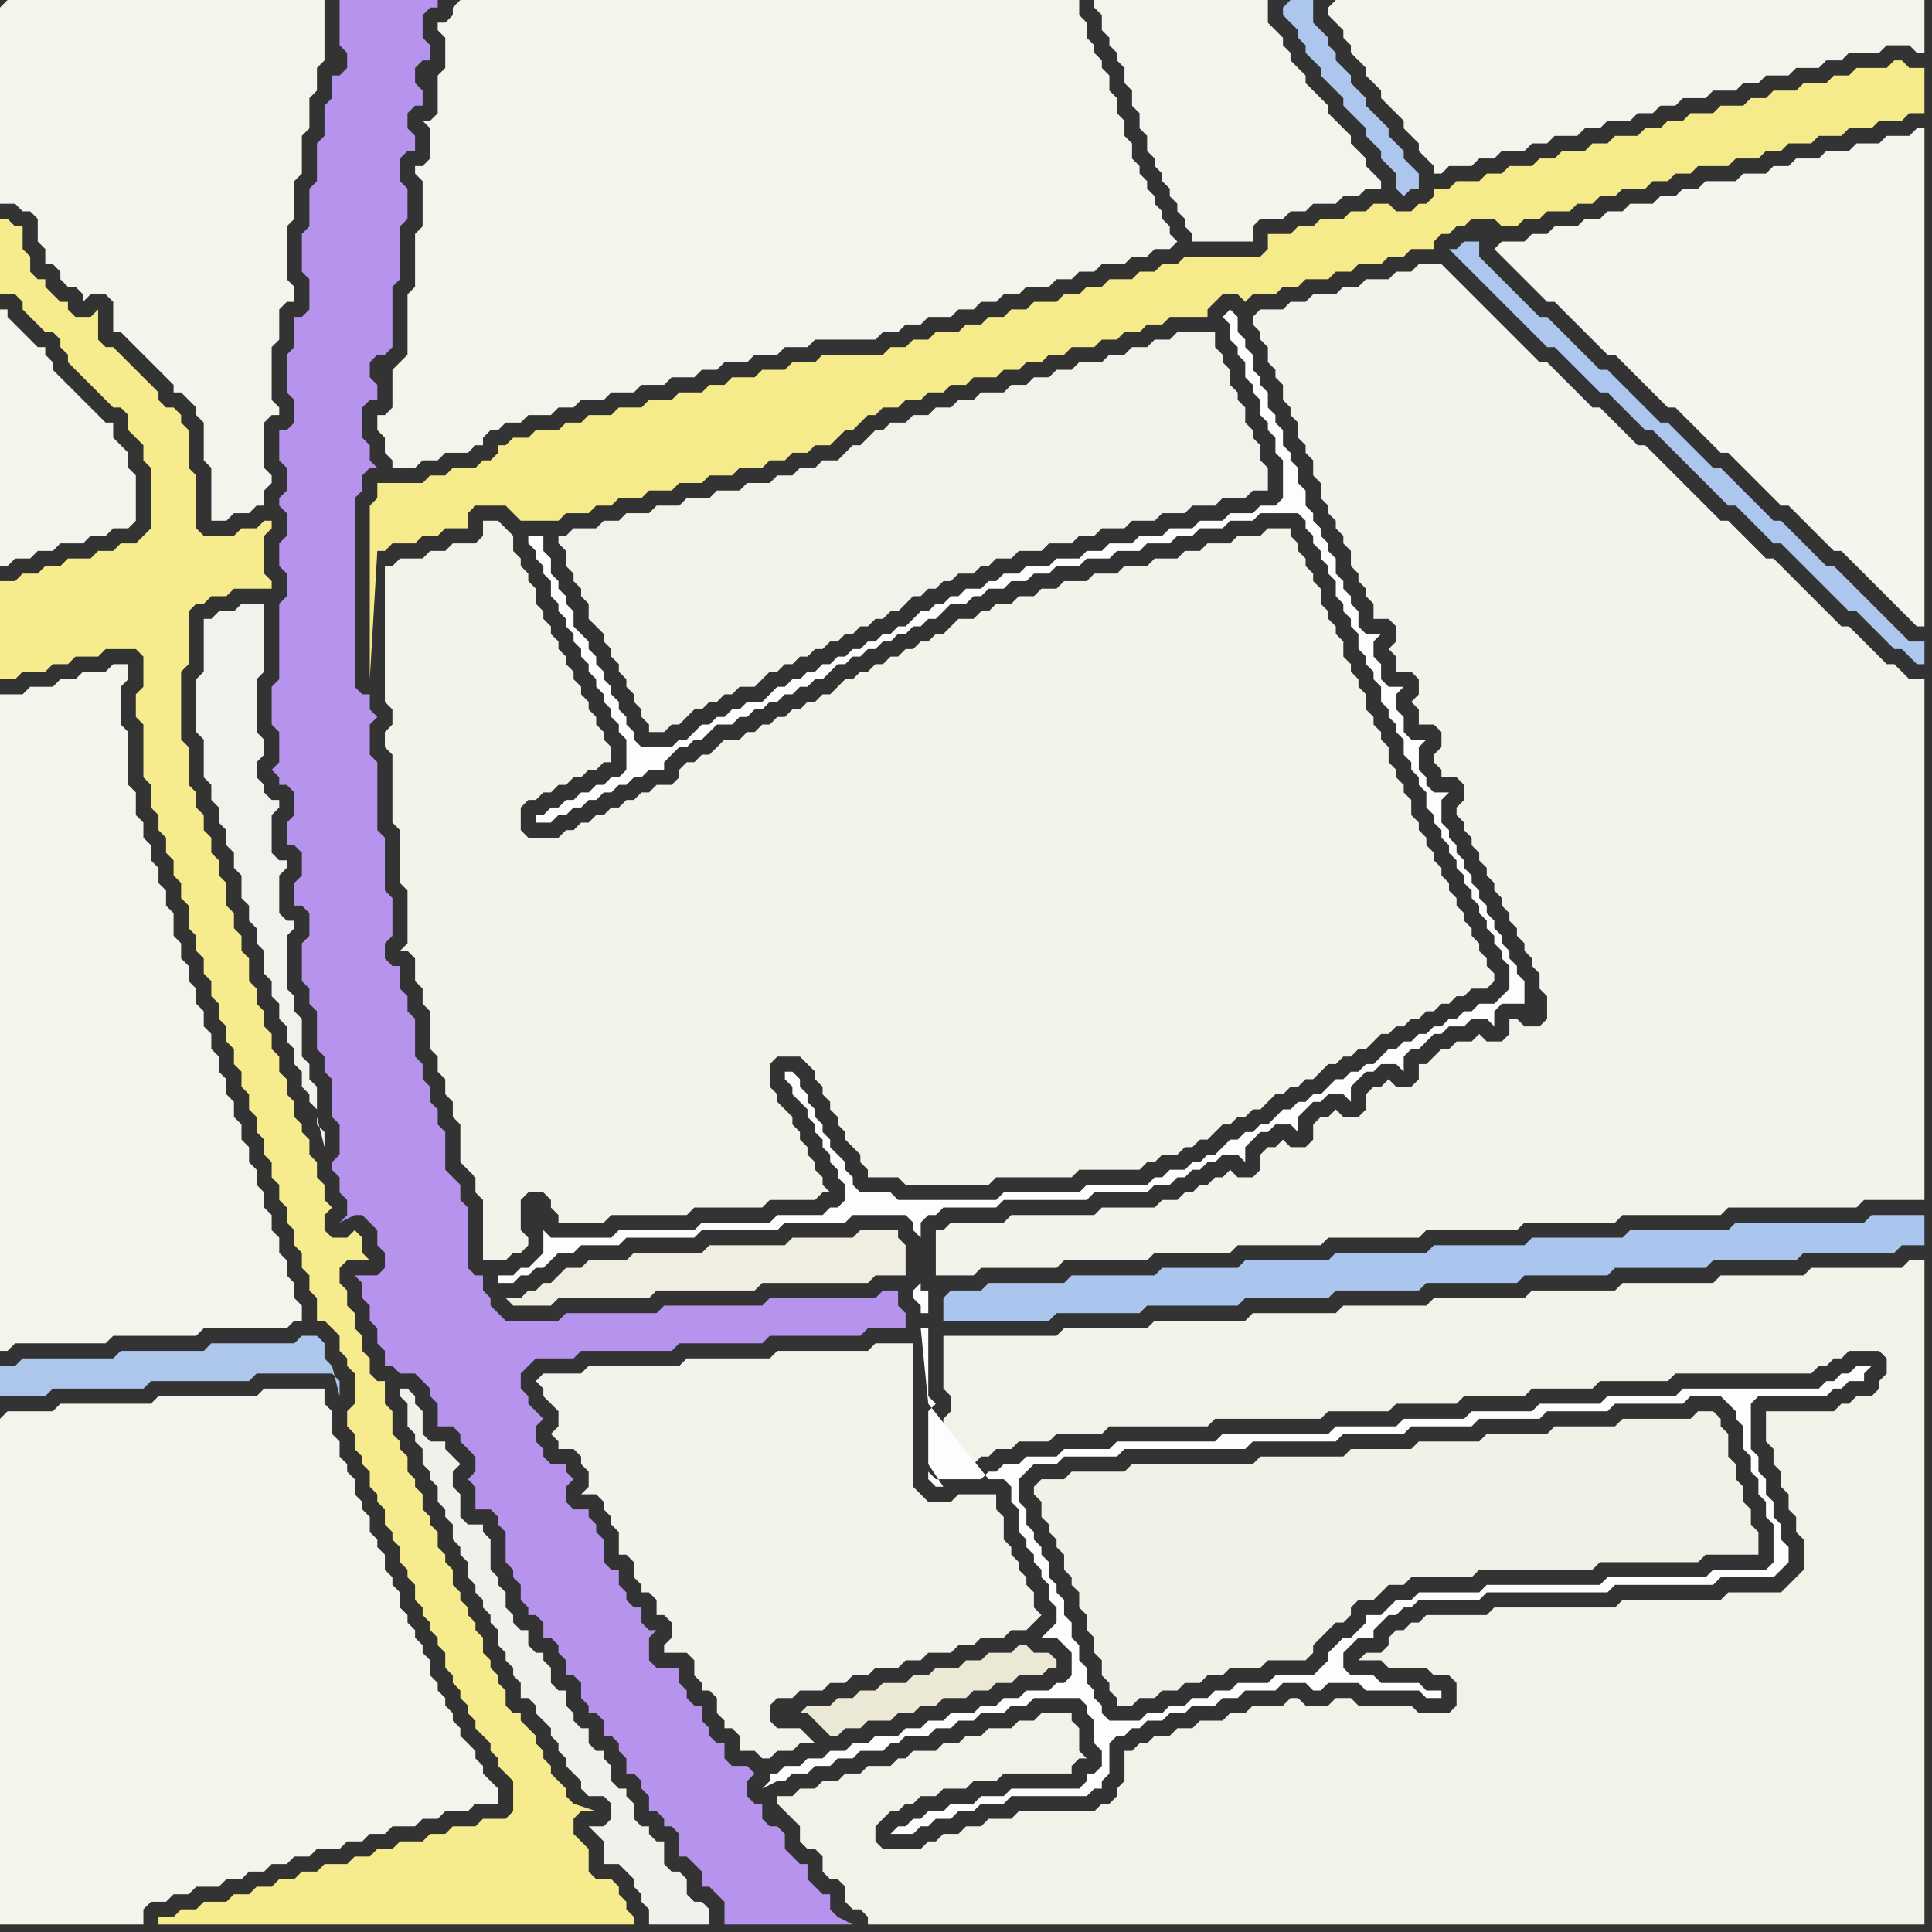 <svg width="256" height="256" xmlns="http://www.w3.org/2000/svg"><rect width="100%" height="100%" fill="#333333" stroke="none"/><script> 
var tempColor;
function hoverPath(evt){
obj = evt.target;
tempColor = obj.getAttribute("fill");
obj.setAttribute("fill","red");
//alert(tempColor);
//obj.setAttribute("stroke","red");}
function recoverPath(evt){
obj = evt.target;
obj.setAttribute("fill", tempColor);
//obj.setAttribute("stroke", tempColor);
}</script><path onmouseover="hoverPath(evt)" onmouseout="recoverPath(evt)" fill="rgb(244,243,236)" d="M  0,188l 0,67 19,0 0,-2 1,-1 2,0 1,-1 2,0 1,-1 3,0 1,-1 2,0 1,-1 2,0 1,-1 2,0 1,-1 2,0 1,-1 3,0 1,-1 2,0 1,-1 2,0 1,-1 3,0 1,-1 2,0 1,-1 3,0 1,-1 3,0 0,-2 -1,-1 0,0 -1,-1 0,-1 -1,-1 0,-1 -1,-1 -1,-1 0,-1 -1,-1 0,-1 -1,-1 0,-1 -1,-1 0,-1 -1,-1 0,-2 -1,-1 0,-1 -1,-1 0,-1 -1,-1 0,-1 -1,-1 0,-2 -1,-1 0,-1 -1,-1 0,-2 -1,-1 0,-1 -1,-1 0,-2 -1,-1 0,-1 -1,-1 0,-2 -1,-1 0,-1 -1,-1 0,-2 -1,-1 0,-3 -1,-1 0,-2 -8,0 -1,1 -13,0 -1,1 -12,0 -1,1 -6,0 -1,1Z"/>
<path onmouseover="hoverPath(evt)" onmouseout="recoverPath(evt)" fill="rgb(244,243,236)" d="M  2,92l -2,0 0,87 1,0 1,-1 12,0 1,-1 11,0 1,-1 11,0 1,-1 1,0 0,-2 -1,-1 0,-2 -1,-1 0,-2 -1,-1 0,-2 -1,-1 0,-2 -1,-1 0,-2 -1,-1 0,-2 -1,-1 0,-2 -1,-1 0,-2 -1,-1 0,-2 -1,-1 0,-2 -1,-1 0,-2 -1,-1 0,-2 -1,-1 0,-2 -1,-1 0,-2 -1,-1 0,-2 -1,-1 0,-2 -1,-1 0,-3 -1,-1 0,-2 -1,-1 0,-2 -1,-1 0,-2 -1,-1 0,-2 -1,-1 0,-3 -1,-1 0,-7 -1,-1 0,-5 1,-1 0,-2 -2,0 -1,1 -3,0 -1,1 -2,0 -1,1 -3,0 -1,1Z"/>
<path onmouseover="hoverPath(evt)" onmouseout="recoverPath(evt)" fill="rgb(243,242,233)" d="M  104,240l 0,0 1,1 1,1 0,2 1,1 1,0 1,1 0,2 1,1 1,0 1,1 0,2 1,1 1,0 1,1 0,1 140,0 0,-88 -2,0 -1,1 -12,0 -1,1 -11,0 -1,1 -12,0 -1,1 -11,0 -1,1 -12,0 -1,1 -11,0 -1,1 -11,0 -1,1 -12,0 -1,1 -11,0 -1,1 -15,0 0,7 1,1 0,2 -1,1 0,6 4,0 1,-1 1,0 1,-1 2,0 1,-1 4,0 1,-1 6,0 1,-1 13,0 1,-1 14,0 1,-1 8,0 1,-1 8,0 1,-1 8,0 1,-1 8,0 1,-1 9,0 1,-1 18,0 1,-1 1,0 1,-1 1,0 1,-1 4,0 1,1 0,2 -1,1 0,1 -1,1 -2,0 -1,1 -1,0 -1,1 -9,0 0,4 1,1 0,2 1,1 0,2 1,1 0,2 1,1 0,2 1,1 0,4 -1,1 -1,1 -1,1 -7,0 -1,1 -13,0 -1,1 -16,0 -1,1 -8,0 -1,1 -1,0 -1,1 -1,0 -1,1 0,1 -1,1 -2,0 -1,1 3,0 1,1 5,0 1,1 2,0 1,1 0,3 -1,1 -4,0 -1,-1 -7,0 -1,-1 -2,0 -1,1 -3,0 -1,-1 -1,0 -1,1 -4,0 -1,1 -2,0 -1,1 -3,0 -1,1 -2,0 -1,1 -2,0 -1,1 -1,0 -1,1 -1,0 0,4 -1,1 0,1 -1,1 -1,0 -1,1 -10,0 -1,1 -3,0 -1,1 -2,0 -1,1 -2,0 -1,1 -1,0 -1,1 -5,0 -1,-1 0,-2 1,-1 1,-1 1,0 1,-1 1,0 1,-1 2,0 1,-1 3,0 1,-1 3,0 1,-1 9,0 0,-1 1,-1 1,0 -1,-1 0,-3 -1,-1 0,-1 -4,0 -1,1 -2,0 -1,1 -3,0 -1,1 -2,0 -1,1 -2,0 -1,1 -3,0 -1,1 -1,0 -1,1 -3,0 -1,1 -2,0 -1,1 -2,0 -1,1 -2,0 -1,1 -2,0 0,1 1,1Z"/>
<path onmouseover="hoverPath(evt)" onmouseout="recoverPath(evt)" fill="rgb(244,243,235)" d="M  125,163l -1,0 0,6 5,0 1,-1 10,0 1,-1 11,0 1,-1 10,0 1,-1 11,0 1,-1 12,0 1,-1 12,0 1,-1 12,0 1,-1 13,0 1,-1 17,0 1,-1 8,0 0,-69 -2,0 -1,-1 -1,-1 -1,0 -1,-1 -1,-1 -1,-1 -1,-1 -1,-1 -1,0 -1,-1 -1,-1 -1,-1 -1,-1 -1,-1 -1,-1 -3,-3 -1,0 -1,-1 -1,-1 -1,-1 -1,-1 -1,-1 -1,0 -1,-1 -1,-1 -1,-1 -1,-1 -1,-1 -1,-1 -1,-1 -1,-1 -1,-1 -1,-1 -1,0 -1,-1 -1,-1 -1,-1 -1,-1 -1,-1 -1,0 -1,-1 -1,-1 -1,-1 -1,-1 -1,-1 -1,-1 -1,0 -1,-1 -1,-1 -1,-1 -1,-1 -1,-1 -1,-1 -1,-1 -1,-1 -1,-1 -1,-1 -1,-1 -1,-1 -1,-1 -3,0 -1,1 -2,0 -1,1 -3,0 -1,1 -2,0 -1,1 -3,0 -1,1 -2,0 -1,1 -3,0 -1,1 0,1 1,1 0,1 1,1 0,2 1,1 0,1 1,1 0,2 1,1 0,1 1,1 0,2 1,1 0,1 1,1 0,2 1,1 0,2 1,1 0,1 1,1 0,1 1,1 0,1 1,1 0,2 1,1 0,1 1,1 0,1 1,1 0,2 2,0 1,1 0,2 -1,1 1,1 0,2 2,0 1,1 0,2 -1,1 1,1 0,2 2,0 1,1 0,2 -1,1 0,1 1,1 0,1 2,0 1,1 0,2 -1,1 0,1 1,1 0,1 1,1 0,1 1,1 0,1 1,1 0,1 1,1 0,1 1,1 0,1 1,1 0,1 1,1 0,1 1,1 0,1 1,1 0,1 1,1 0,2 1,1 0,3 -1,1 -2,0 -1,-1 -1,0 0,2 -1,1 -2,0 -1,-1 -1,1 -2,0 -1,1 -1,0 -1,1 -1,1 -1,0 0,2 -1,1 -2,0 -1,-1 -1,1 -1,0 -1,1 0,2 -1,1 -2,0 -1,-1 -1,1 -1,0 -1,1 0,2 -1,1 -2,0 -1,-1 -1,1 -1,0 -1,1 0,2 -1,1 -2,0 -1,-1 -1,1 -1,0 -1,1 -1,0 -1,1 -1,0 -1,1 -2,0 -1,1 -7,0 -1,1 -11,0 -1,1 -7,0 -1,1Z"/>
<path onmouseover="hoverPath(evt)" onmouseout="recoverPath(evt)" fill="rgb(171,198,238)" d="M  125,172l 0,3 14,0 1,-1 11,0 1,-1 12,0 1,-1 11,0 1,-1 11,0 1,-1 12,0 1,-1 11,0 1,-1 12,0 1,-1 11,0 1,-1 12,0 1,-1 3,0 0,-4 -7,0 -1,1 -17,0 -1,1 -13,0 -1,1 -12,0 -1,1 -12,0 -1,1 -12,0 -1,1 -11,0 -1,1 -10,0 -1,1 -11,0 -1,1 -10,0 -1,1 -4,0 -1,1Z"/>
<path onmouseover="hoverPath(evt)" onmouseout="recoverPath(evt)" fill="rgb(245,244,237)" d="M  201,32l -2,0 -1,1 1,1 0,0 1,1 1,1 1,1 1,1 1,1 1,1 1,0 1,1 1,1 1,1 1,1 1,1 1,1 1,1 1,0 1,1 2,2 1,1 1,1 1,1 1,1 1,0 1,1 1,1 1,1 1,1 2,2 1,0 1,1 1,1 1,1 1,1 1,1 1,1 1,1 1,0 1,1 1,1 1,1 1,1 1,1 1,1 1,0 1,1 1,1 1,1 1,1 1,1 1,1 1,1 1,1 1,1 1,1 1,0 0,-66 -1,0 -1,1 -3,0 -1,1 -3,0 -1,1 -3,0 -1,1 -3,0 -1,1 -2,0 -1,1 -3,0 -1,1 -4,0 -1,1 -2,0 -1,1 -2,0 -1,1 -3,0 -1,1 -2,0 -1,1 -2,0 -1,1 -3,0 -1,1 -2,0 -1,1Z"/>
<path onmouseover="hoverPath(evt)" onmouseout="recoverPath(evt)" fill="rgb(244,243,236)" d="M  0,1l 0,26 2,0 1,1 1,0 1,1 0,3 1,1 0,2 1,0 1,1 0,1 1,1 1,0 1,1 0,1 1,-1 2,0 1,1 0,4 1,0 1,1 1,1 1,1 1,1 1,1 1,1 1,1 0,1 1,0 1,1 1,1 0,1 1,1 0,5 1,1 0,7 2,0 1,-1 2,0 1,-1 1,0 0,-2 1,-1 0,-1 -1,-1 0,-6 1,-1 1,0 0,-1 -1,-1 0,-7 1,-1 0,-4 1,-1 1,0 0,-2 -1,-1 0,-7 1,-1 0,-5 1,-1 0,-5 1,-1 0,-4 1,-1 0,-3 1,-1 0,-8 -42,0 -1,1Z"/>
<path onmouseover="hoverPath(evt)" onmouseout="recoverPath(evt)" fill="rgb(172,198,236)" d="M  2,181l -2,0 0,4 6,0 1,-1 12,0 1,-1 13,0 1,-1 10,0 1,1 0,2 -1,-4 -1,-1 0,-2 -1,-1 -2,0 -1,1 -11,0 -1,1 -11,0 -1,1 -12,0 -1,1Z"/>
<path onmouseover="hoverPath(evt)" onmouseout="recoverPath(evt)" fill="rgb(182,148,237)" d="M  47,0l -2,0 0,6 1,1 0,2 -1,1 -1,0 0,3 -1,1 0,4 -1,1 0,5 -1,1 0,5 -1,1 0,5 1,1 0,4 -1,1 -1,0 0,4 -1,1 0,5 1,1 0,3 -1,1 -1,0 0,4 1,1 0,3 -1,1 0,1 1,1 0,3 -1,1 0,3 1,1 0,3 -1,1 0,10 -1,1 0,5 1,1 0,4 -1,1 1,1 0,1 1,0 1,1 0,3 -1,1 0,3 1,0 1,1 0,3 -1,1 0,3 1,0 1,1 0,3 -1,1 0,5 1,1 0,2 1,1 0,5 1,1 0,2 1,1 0,5 1,1 0,4 -1,1 0,1 1,1 0,2 1,1 0,2 -1,1 2,-1 1,0 1,1 1,1 0,2 1,1 0,2 -1,1 -3,0 1,1 0,2 1,1 0,2 1,1 0,2 1,1 0,2 1,0 1,1 2,0 1,1 1,1 0,1 1,1 0,3 2,0 1,1 0,1 1,1 1,1 0,2 -1,1 1,1 0,3 2,0 1,1 0,1 1,1 0,4 1,1 0,1 1,1 0,2 1,1 0,1 1,0 1,1 0,2 1,0 1,1 0,1 1,1 0,2 1,0 1,1 0,2 1,1 0,1 1,0 1,1 0,2 1,0 1,1 0,1 1,1 0,2 1,0 1,1 0,1 1,1 0,2 1,0 1,1 0,1 1,0 1,1 0,3 1,0 1,1 1,1 0,2 1,0 1,1 1,1 0,3 17,0 -2,-1 0,0 -1,-1 0,-2 -1,0 -1,-1 -1,-1 0,-2 -1,0 -1,-1 -1,-1 0,-2 -1,-1 -1,0 -1,-1 0,-2 -1,0 -1,-1 0,-2 1,-1 -1,-1 -2,0 -1,-1 0,-2 -1,0 -1,-1 0,-1 -1,-1 0,-2 -1,0 -1,-1 0,-1 -1,-1 0,-2 -3,0 -1,-1 0,-3 1,-1 -1,0 -1,-1 0,-2 -1,0 -1,-1 0,-1 -1,-1 0,-2 -1,0 -1,-1 0,-3 -1,-1 0,-1 -1,-1 0,-1 -2,0 -1,-1 0,-2 1,-1 -1,-1 0,-1 -2,0 -1,-1 0,-1 -1,-1 0,-2 1,-1 -1,-1 0,0 -1,-1 0,-1 -1,-1 0,-2 1,-1 1,-1 5,0 1,-1 12,0 1,-1 11,0 1,-1 12,0 1,-1 5,0 0,-2 -1,-1 0,-2 -2,0 -1,1 -14,0 -1,1 -13,0 -1,1 -12,0 -1,1 -7,0 -2,-2 0,-1 -1,-1 0,-2 -1,0 -1,-1 0,-8 -1,-1 0,-2 -1,-1 -1,-1 0,-5 -1,-1 0,-2 -1,-1 0,-2 -1,-1 0,-2 -1,-1 0,-5 -1,-1 0,-2 -1,-1 0,-3 -1,0 -1,-1 0,-2 1,-1 0,-5 -1,-1 0,-7 -1,-1 0,-9 -1,-1 0,-4 1,-1 -1,-1 0,-2 -1,0 -1,-1 0,-25 1,-1 0,-2 1,-1 1,0 -1,-1 0,-2 -1,-1 0,-4 1,-1 1,0 0,-2 -1,-1 0,-2 1,-1 1,0 1,-1 0,-8 1,-1 0,-7 1,-1 0,-4 -1,-1 0,-3 1,-1 1,0 0,-2 -1,-1 0,-2 1,-1 1,0 0,-2 -1,-1 0,-2 1,-1 1,0 0,-2 -1,-1 0,-3 1,-1 1,0 0,-1Z"/>
<path onmouseover="hoverPath(evt)" onmouseout="recoverPath(evt)" fill="rgb(244,243,236)" d="M  60,1l 0,1 -1,1 -1,0 0,1 1,1 0,4 -1,1 0,5 -1,1 -1,0 1,1 0,4 -1,1 -1,0 0,1 1,1 0,6 -1,1 0,7 -1,1 0,8 -1,1 -1,1 0,5 -1,1 -1,0 0,2 1,1 0,2 1,1 0,1 3,0 1,-1 2,0 1,-1 3,0 1,-1 1,0 0,-1 1,-1 1,0 1,-1 2,0 1,-1 3,0 1,-1 2,0 1,-1 3,0 1,-1 3,0 1,-1 3,0 1,-1 3,0 1,-1 2,0 1,-1 3,0 1,-1 3,0 1,-1 3,0 1,-1 8,0 1,-1 2,0 1,-1 2,0 1,-1 3,0 1,-1 2,0 1,-1 2,0 1,-1 2,0 1,-1 3,0 1,-1 2,0 1,-1 2,0 1,-1 3,0 1,-1 2,0 1,-1 2,0 1,-1 -1,-1 0,-1 -1,-1 0,-1 -1,-1 0,-1 -1,-1 0,-1 -1,-1 0,-1 -1,-1 0,-2 -1,-1 0,-2 -1,-1 0,-2 -1,-1 0,-2 -1,-1 0,-1 -1,-1 0,-1 -1,-1 0,-2 -1,-1 0,-2 -82,0 -1,1Z"/>
<path onmouseover="hoverPath(evt)" onmouseout="recoverPath(evt)" fill="rgb(253,253,252)" d="M  68,169l -2,0 0,1 2,0 1,-1 1,0 1,-1 1,0 1,-1 1,-1 2,0 1,-1 5,0 1,-1 9,0 1,-1 10,0 1,-1 8,0 1,-1 7,0 1,1 0,1 1,1 0,6 -1,1 0,1 1,1 0,1 1,0 0,-3 -1,0 0,-9 1,-1 1,0 1,-1 7,0 1,-1 11,0 1,-1 7,0 1,-1 2,0 1,-1 1,0 1,-1 1,0 1,-1 1,0 1,-1 2,0 1,1 0,-2 1,-1 1,-1 1,0 1,-1 2,0 1,1 0,-2 1,-1 1,-1 1,0 1,-1 2,0 1,1 0,-2 1,-1 1,-1 1,0 1,-1 2,0 1,1 0,-2 1,-1 1,0 1,-1 1,-1 1,0 1,-1 2,0 1,-1 2,0 1,1 0,-2 1,-1 3,0 0,-3 -1,-1 0,-1 -1,-1 0,-1 -1,-1 0,-1 -1,-1 0,-1 -1,-1 0,-1 -1,-1 0,-1 -1,-1 0,-1 -1,-1 0,-1 -1,-1 0,-1 -1,-1 0,-1 -1,-1 0,-3 1,-1 -2,0 -1,-1 0,-1 -1,-1 0,-3 1,-1 -2,0 -1,-1 0,-2 -1,-1 0,-2 1,-1 -2,0 -1,-1 0,-2 -1,-1 0,-2 1,-1 -2,0 -1,-1 0,-2 -1,-1 0,-1 -1,-1 0,-1 -1,-1 0,-2 -1,-1 0,-1 -1,-1 0,-1 -1,-1 0,-1 -1,-1 0,-2 -1,-1 0,-2 -1,-1 0,-1 -1,-1 0,-2 -1,-1 0,-1 -1,-1 0,-2 -1,-1 0,-1 -1,-1 0,-2 -1,-1 0,-1 -1,-1 0,-2 -1,-1 -1,1 0,0 1,1 0,2 1,1 0,1 1,1 0,2 1,1 0,1 1,1 0,2 1,1 0,1 1,1 0,2 1,1 0,5 -1,1 -2,0 -1,1 -3,0 -1,1 -3,0 -1,1 -3,0 -1,1 -3,0 -1,1 -3,0 -1,1 -2,0 -1,1 -3,0 -1,1 -3,0 -1,1 -2,0 -1,1 -1,0 -1,1 -2,0 -1,1 -1,0 -1,1 -1,0 -1,1 -1,0 -1,1 -1,1 -1,0 -1,1 -1,0 -1,1 -1,0 -1,1 -1,0 -1,1 -1,0 -1,1 -1,0 -1,1 -1,0 -1,1 -1,0 -1,1 -1,0 -1,1 -1,1 -2,0 -1,1 -1,0 -1,1 -1,0 -1,1 -1,0 -1,1 -1,1 -1,0 -1,1 -4,0 -1,-1 0,-1 -1,-1 0,-1 -1,-1 0,-1 -1,-1 0,-1 -1,-1 0,-1 -1,-1 0,-1 -1,-1 0,-1 -1,-1 -1,-1 0,-2 -1,-1 0,-1 -1,-1 0,-1 -1,-1 0,-2 -1,-1 0,-2 -2,0 0,1 1,1 0,1 1,1 0,1 1,1 0,2 1,1 0,1 1,1 0,1 1,1 0,1 1,1 0,1 1,1 0,1 1,1 0,1 1,1 0,1 1,1 0,1 1,1 0,1 1,1 0,4 -1,1 -1,0 -1,1 -1,0 -1,1 -1,0 -1,1 -1,0 -1,1 -1,0 -1,1 -1,0 0,1 2,0 1,-1 1,0 1,-1 1,0 1,-1 1,0 1,-1 1,0 1,-1 1,0 1,-1 1,0 1,-1 2,0 0,-1 1,-1 1,-1 1,0 1,-1 1,0 1,-1 1,-1 2,0 1,-1 1,0 1,-1 1,0 1,-1 1,0 1,-1 1,0 1,-1 1,0 1,-1 1,0 1,-1 1,-1 1,0 1,-1 1,0 1,-1 1,0 1,-1 1,0 1,-1 1,0 1,-1 1,0 1,-1 1,0 1,-1 1,-1 2,0 1,-1 1,0 1,-1 2,0 1,-1 2,0 1,-1 2,0 1,-1 3,0 1,-1 3,0 1,-1 3,0 1,-1 3,0 1,-1 2,0 1,-1 3,0 1,-1 3,0 1,-1 5,0 1,1 0,1 1,1 0,1 1,1 0,1 1,1 0,1 1,1 0,2 1,1 0,1 1,1 0,1 1,1 0,2 1,1 0,1 1,1 0,1 1,1 0,2 1,1 0,1 1,1 0,1 1,1 0,2 1,1 0,1 1,1 0,1 1,1 0,2 1,1 0,1 1,1 0,1 1,1 0,1 1,1 0,1 1,1 0,1 1,1 0,1 1,1 0,1 1,1 0,1 1,1 0,1 1,1 0,1 1,1 0,3 -1,1 -1,1 -2,0 -1,1 -1,0 -1,1 -1,0 -1,1 -1,0 -1,1 -1,0 -1,1 -1,0 -1,1 -1,0 -1,1 -1,1 -1,0 -1,1 -1,0 -1,1 -1,0 -1,1 -1,1 -1,0 -1,1 -1,0 -1,1 -1,0 -1,1 -1,1 -1,0 -1,1 -1,0 -1,1 -1,0 -1,1 -1,1 -1,0 -1,1 -1,0 -1,1 -2,0 -1,1 -1,0 -1,1 -8,0 -1,1 -10,0 -1,1 -13,0 -1,-1 -4,0 -1,-1 0,-1 -1,-1 0,-1 -1,-1 -1,-1 0,-1 -1,-1 0,-1 -1,-1 0,-1 -1,-1 0,-1 -1,-1 0,-1 -1,-1 -1,0 0,1 1,1 0,1 1,1 1,1 0,1 1,1 0,1 1,1 0,1 1,1 0,1 1,1 0,1 1,1 0,2 -1,1 -1,0 -1,1 -6,0 -1,1 -9,0 -1,1 -10,0 -1,1 -8,0 -1,-1 0,3 -1,1 -1,1 -1,0 -1,1 135,-36 -135,36Z"/>
<path onmouseover="hoverPath(evt)" onmouseout="recoverPath(evt)" fill="rgb(244,243,236)" d="M  150,0l -5,0 0,1 1,1 0,2 1,1 0,1 1,1 0,1 1,1 0,2 1,1 0,2 1,1 0,2 1,1 0,2 1,1 0,1 1,1 0,1 1,1 0,1 1,1 0,1 1,1 0,1 1,1 0,1 8,0 0,-2 1,-1 3,0 1,-1 2,0 1,-1 3,0 1,-1 2,0 1,-1 2,0 0,-1 -1,-1 0,0 -1,-1 0,-1 -1,-1 -1,-1 0,-1 -1,-1 -1,-1 -1,-1 0,-1 -1,-1 -1,-1 -1,-1 0,-1 -1,-1 -1,-1 0,-1 -1,-1 0,-1 -1,-1 -1,-1 0,-3Z"/>
<path onmouseover="hoverPath(evt)" onmouseout="recoverPath(evt)" fill="rgb(172,198,237)" d="M  170,1l 0,1 1,1 1,1 0,1 1,1 0,1 1,1 1,1 0,1 3,3 0,1 1,1 1,1 1,1 0,1 1,1 1,1 0,1 1,1 1,1 0,2 1,1 1,-1 1,0 0,-2 -1,-1 0,0 -1,-1 0,-1 -1,-1 -1,-1 0,-1 -1,-1 -1,-1 -1,-1 0,-1 -1,-1 -1,-1 0,-1 -1,-1 -1,-1 0,-1 -1,-1 0,-1 -1,-1 -1,-1 0,-3 -3,0 -1,1Z"/>
<path onmouseover="hoverPath(evt)" onmouseout="recoverPath(evt)" fill="rgb(244,243,236)" d="M  176,1l 0,1 1,1 1,1 0,1 1,1 0,1 1,1 1,1 0,1 1,1 1,1 0,1 1,1 1,1 1,1 0,1 1,1 1,1 0,1 1,1 1,1 0,1 1,0 1,-1 3,0 1,-1 2,0 1,-1 3,0 1,-1 2,0 1,-1 3,0 1,-1 2,0 1,-1 3,0 1,-1 2,0 1,-1 2,0 1,-1 3,0 1,-1 3,0 1,-1 2,0 1,-1 3,0 1,-1 3,0 1,-1 2,0 1,-1 4,0 1,-1 3,0 1,1 1,0 0,-7 -78,0 -1,1Z"/>
<path onmouseover="hoverPath(evt)" onmouseout="recoverPath(evt)" fill="rgb(172,198,237)" d="M  193,33l -1,0 1,1 0,0 1,1 1,1 1,1 1,1 1,1 1,1 1,1 1,1 1,1 1,1 1,1 1,1 1,0 1,1 1,1 1,1 1,1 1,1 1,1 1,0 1,1 1,1 1,1 1,1 1,1 1,0 1,1 1,1 1,1 1,1 1,1 1,1 1,1 1,1 1,1 1,1 1,0 1,1 1,1 1,1 1,1 1,1 1,0 1,1 1,1 1,1 1,1 1,1 1,1 1,1 1,1 1,1 1,0 1,1 1,1 1,1 1,1 1,1 1,0 1,1 1,1 1,0 0,-3 -2,0 -1,-1 -1,-1 -1,-1 -1,-1 -1,-1 -1,-1 -1,-1 -1,-1 -1,-1 -1,-1 -1,0 -1,-1 -1,-1 -1,-1 -1,-1 -1,-1 -1,-1 -1,0 -1,-1 -1,-1 -1,-1 -1,-1 -1,-1 -1,-1 -1,-1 -1,0 -1,-1 -1,-1 -1,-1 -1,-1 -1,-1 -1,-1 -1,0 -1,-1 -1,-1 -1,-1 -1,-1 -1,-1 -1,-1 -1,-1 -1,0 -1,-1 -1,-1 -1,-1 -1,-1 -1,-1 -1,-1 -1,-1 -1,0 -1,-1 -1,-1 -1,-1 -1,-1 -1,-1 -1,-1 -1,-1 -1,-1 0,-2 -2,0 -1,1Z"/>
<path onmouseover="hoverPath(evt)" onmouseout="recoverPath(evt)" fill="rgb(244,243,236)" d="M  1,42l 0,-1 -1,0 0,34 1,0 1,-1 2,0 1,-1 2,0 1,-1 3,0 1,-1 2,0 1,-1 2,0 1,-1 0,-6 -1,-1 0,-2 -1,-1 -1,-1 0,-2 -1,0 -1,-1 -1,-1 -1,-1 -2,-2 -1,-1 -1,-1 0,-1 -1,-1 0,-1 -1,0 -1,-1 -1,-1 -1,-1 -1,-1Z"/>
<path onmouseover="hoverPath(evt)" onmouseout="recoverPath(evt)" fill="rgb(247,236,141)" d="M  29,255l 55,0 0,-1 -1,-1 0,-1 -1,-1 0,-1 -1,-1 -2,0 -1,-1 0,-3 -1,-1 -1,-1 0,-2 1,-1 2,0 -3,-1 0,0 -1,-1 0,-1 -2,-2 0,-1 -1,-1 0,-1 -1,-1 0,-1 -1,-1 -1,-1 0,-1 -1,0 -1,-1 0,-2 -1,-1 0,-1 -1,-1 0,-1 -1,-1 0,-2 -1,-1 0,-1 -1,-1 0,-1 -1,-1 0,-1 -1,-1 0,-2 -1,-1 0,-1 -1,-1 0,-2 -1,-1 0,-1 -1,-1 0,-2 -1,-1 0,-1 -1,-1 0,-2 -1,-1 0,-1 -1,-1 0,-3 -1,-1 0,-3 -1,0 -1,-1 0,-2 -1,-1 0,-2 -1,-1 0,-2 -1,-1 0,-2 -1,-1 0,-2 1,-1 3,0 -1,-1 0,-2 -1,-1 -1,1 -2,0 -1,-1 0,-2 1,-1 -1,-1 0,-2 -1,-1 0,-2 -1,-1 0,-2 -1,-1 0,-1 -1,-1 0,-2 -1,-1 0,-2 -1,-1 0,-2 -1,-1 0,-2 -1,-1 0,-2 -1,-1 0,-2 -1,-1 0,-3 -1,-1 0,-2 -1,-1 0,-2 -1,-1 0,-3 -1,-1 0,-2 -1,-1 0,-2 -1,-1 0,-2 -1,-1 0,-2 -1,-1 0,-5 -1,-1 0,-9 1,-1 0,-7 1,-1 1,0 1,-1 2,0 1,-1 5,0 0,-1 -1,-1 0,-5 1,-1 0,-1 -1,0 -1,1 -2,0 -1,1 -4,0 -1,-1 0,-7 -1,-1 0,-5 -1,-1 0,-1 -1,-1 -1,0 -1,-1 0,-1 -1,-1 -1,-1 -1,-1 -1,-1 -1,-1 -1,-1 -1,0 -1,-1 0,-4 -1,1 -2,0 -1,-1 0,-1 -1,0 -1,-1 -1,-1 0,-1 -1,0 -1,-1 0,-2 -1,-1 0,-3 -1,0 -1,-1 -1,0 0,10 2,0 1,1 0,1 2,2 1,1 1,0 1,1 0,1 1,1 0,1 1,1 1,1 1,1 1,1 1,1 1,1 1,0 1,1 0,2 1,1 1,1 0,2 1,1 0,8 -1,1 -1,1 -2,0 -1,1 -2,0 -1,1 -3,0 -1,1 -2,0 -1,1 -2,0 -1,1 -2,0 0,13 2,0 1,-1 3,0 1,-1 2,0 1,-1 3,0 1,-1 4,0 1,1 0,4 -1,1 0,3 1,1 0,7 1,1 0,3 1,1 0,2 1,1 0,2 1,1 0,2 1,1 0,2 1,1 0,3 1,1 0,2 1,1 0,2 1,1 0,2 1,1 0,2 1,1 0,2 1,1 0,2 1,1 0,2 1,1 0,2 1,1 0,2 1,1 0,2 1,1 0,2 1,1 0,2 1,1 0,2 1,1 0,2 1,1 0,2 1,1 0,2 1,1 0,3 1,0 1,1 1,1 0,2 1,1 0,1 1,1 0,4 -1,1 0,2 1,1 0,2 1,1 0,1 1,1 0,2 1,1 0,1 1,1 0,2 1,1 0,1 1,1 0,2 1,1 0,1 1,1 0,2 1,1 0,1 1,1 0,1 1,1 0,1 1,1 0,2 1,1 0,1 1,1 0,1 1,1 0,1 1,1 0,1 1,1 1,1 0,1 1,1 0,1 1,1 1,1 0,4 -1,1 -3,0 -1,1 -3,0 -1,1 -2,0 -1,1 -3,0 -1,1 -2,0 -1,1 -2,0 -1,1 -3,0 -1,1 -2,0 -1,1 -2,0 -1,1 -2,0 -1,1 -2,0 -1,1 -3,0 -1,1 -2,0 -1,1 -2,0 0,1Z"/>
<path onmouseover="hoverPath(evt)" onmouseout="recoverPath(evt)" fill="rgb(242,240,235)" d="M  82,247l 0,0 1,1 1,1 0,1 1,1 0,1 1,1 0,2 8,0 0,-2 -1,-1 -1,0 -1,-1 0,-2 -1,-1 -1,0 -1,-1 0,-3 -1,0 -1,-1 0,-1 -1,0 -1,-1 0,-2 -1,-1 0,-1 -1,0 -1,-1 0,-2 -1,-1 0,-1 -1,0 -1,-1 0,-2 -1,0 -1,-1 0,-1 -1,-1 0,-2 -1,0 -1,-1 0,-2 -1,-1 0,-1 -1,0 -1,-1 0,-2 -1,0 -1,-1 0,-1 -1,-1 0,-2 -1,-1 0,-1 -1,-1 0,-4 -1,-1 0,-1 -2,0 -1,-1 0,-3 -1,-1 0,-2 1,-1 -1,-1 0,0 -1,-1 0,-1 -2,0 -1,-1 0,-3 -1,-1 0,-1 -1,-1 -1,0 0,1 1,1 0,3 1,1 0,1 1,1 0,2 1,1 0,1 1,1 0,2 1,1 0,1 1,1 0,2 1,1 0,1 1,1 0,2 1,1 0,1 1,1 0,1 1,1 0,1 1,1 0,2 1,1 0,1 1,1 0,1 1,1 0,2 1,0 1,1 0,1 1,1 1,1 0,1 1,1 0,1 1,1 0,1 1,1 1,1 0,1 1,1 2,0 1,1 0,2 -1,1 -2,0 1,1 0,0 1,1 0,3Z"/>
<path onmouseover="hoverPath(evt)" onmouseout="recoverPath(evt)" fill="rgb(235,233,214)" d="M  114,224l 0,0 -1,1 -2,0 -1,1 -3,0 -1,1 1,0 1,1 0,0 1,1 1,1 1,0 1,-1 2,0 1,-1 3,0 1,-1 2,0 1,-1 2,0 1,-1 3,0 1,-1 2,0 1,-1 2,0 1,-1 3,0 1,-1 1,0 0,-1 -1,-1 -2,0 -1,-1 -1,0 -1,1 -3,0 -1,1 -2,0 -1,1 -3,0 -1,1 -2,0 -1,1 -3,0 -1,1Z"/>
<path onmouseover="hoverPath(evt)" onmouseout="recoverPath(evt)" fill="rgb(253,253,253)" d="M  120,242l -1,0 -1,1 3,0 1,-1 1,0 1,-1 2,0 1,-1 2,0 1,-1 3,0 1,-1 10,0 1,-1 1,0 0,-1 1,-1 0,-4 1,-1 1,0 1,-1 1,0 1,-1 2,0 1,-1 2,0 1,-1 3,0 1,-1 2,0 1,-1 4,0 1,-1 3,0 1,1 1,0 1,-1 4,0 1,1 7,0 1,1 2,0 0,-1 -2,0 -1,-1 -5,0 -1,-1 -3,0 -1,-1 0,-2 1,-1 1,-1 2,0 0,-1 1,-1 1,-1 1,0 1,-1 1,0 1,-1 8,0 1,-1 16,0 1,-1 13,0 1,-1 7,0 2,-2 0,-2 -1,-1 0,-2 -1,-1 0,-2 -1,-1 0,-2 -1,-1 0,-2 -1,-1 0,-6 1,-1 9,0 1,-1 1,0 1,-1 2,0 0,-1 1,-1 -2,0 -1,1 -1,0 -1,1 -1,0 -1,1 -18,0 -1,1 -9,0 -1,1 -8,0 -1,1 -8,0 -1,1 -8,0 -1,1 -8,0 -1,1 -14,0 -1,1 -13,0 -1,1 -6,0 -1,1 -4,0 -1,1 -2,0 -1,1 -1,0 -1,1 -6,0 -1,-1 0,1 1,1 1,0 -2,-3 0,-7 1,-1 0,0 -1,-1 0,-9 -1,0 1,10 8,10 2,0 1,1 0,2 1,1 0,3 1,1 0,1 1,1 0,1 1,1 0,1 1,1 0,2 1,1 0,2 -2,2 2,0 1,1 1,1 0,3 -1,1 -1,0 -1,1 -3,0 -1,1 -2,0 -1,1 -2,0 -1,1 -3,0 -1,1 -2,0 -1,1 -2,0 -1,1 -3,0 -1,1 -2,0 -1,1 -2,0 -1,1 -2,0 -1,1 -2,0 -1,1 -1,0 0,1 -1,1 2,-1 1,0 1,-1 2,0 1,-1 2,0 1,-1 2,0 1,-1 3,0 1,-1 1,0 1,-1 3,0 1,-1 2,0 1,-1 2,0 1,-1 3,0 1,-1 2,0 1,-1 6,0 1,1 0,1 1,1 0,3 1,1 0,2 -1,1 -1,0 0,1 -1,1 -9,0 -1,1 -3,0 -1,1 -3,0 -1,1 -2,0 -1,1 -1,0 -1,1 26,-15 0,-1 -1,-1 0,-1 -1,-1 0,-2 -1,-1 0,-2 -1,-1 0,-2 -1,-1 0,-2 -1,-1 0,-1 -1,-1 0,-2 -1,-1 0,-1 -1,-1 0,-1 -1,-1 0,-2 -1,-1 0,-3 1,-1 1,-1 3,0 1,-1 7,0 1,-1 16,0 1,-1 11,0 1,-1 8,0 1,-1 8,0 1,-1 8,0 1,-1 8,0 1,-1 9,0 1,-1 4,0 1,1 1,1 0,1 1,1 0,3 1,1 0,2 1,1 0,2 1,1 0,2 1,1 0,5 -1,1 -7,0 -1,1 -13,0 -1,1 -15,0 -1,1 -8,0 -1,1 -2,0 -1,1 -1,1 -2,0 0,1 -2,2 -1,0 -1,1 -1,1 0,1 -1,1 -1,1 -5,0 -1,1 -4,0 -1,1 -2,0 -1,1 -2,0 -1,1 -2,0 -1,1 -2,0 -1,1 -4,0 -1,-1 -26,15Z"/>
<path onmouseover="hoverPath(evt)" onmouseout="recoverPath(evt)" fill="rgb(242,241,231)" d="M  138,199l 0,2 1,1 0,1 1,1 0,1 1,1 0,2 1,1 0,1 1,1 0,2 1,1 0,2 1,1 0,2 1,1 0,2 1,1 0,1 1,1 0,1 2,0 1,-1 2,0 1,-1 2,0 1,-1 2,0 1,-1 2,0 1,-1 4,0 1,-1 5,0 1,-1 0,-1 2,-2 1,-1 1,0 1,-1 0,-1 1,-1 2,0 1,-1 1,-1 2,0 1,-1 8,0 1,-1 15,0 1,-1 13,0 1,-1 7,0 0,-3 -1,-1 0,-2 -1,-1 0,-2 -1,-1 0,-2 -1,-1 0,-3 -1,-1 0,-1 -1,-1 -2,0 -1,1 -9,0 -1,1 -8,0 -1,1 -8,0 -1,1 -8,0 -1,1 -8,0 -1,1 -11,0 -1,1 -16,0 -1,1 -7,0 -1,1 -3,0 -1,1 0,1 1,1Z"/>
<path onmouseover="hoverPath(evt)" onmouseout="recoverPath(evt)" fill="rgb(243,241,236)" d="M  42,147l 0,-3 -1,-1 0,-2 -1,-1 0,-5 -1,-1 0,-2 -1,-1 0,-7 1,-1 0,-1 -1,0 -1,-1 0,-5 1,-1 0,-1 -1,0 -1,-1 0,-5 1,-1 0,-1 -1,0 -1,-1 0,-1 -1,-1 0,-2 1,-1 0,-2 -1,-1 0,-7 1,-1 0,-9 -3,0 -1,1 -2,0 -1,1 -1,0 0,7 -1,1 0,7 1,1 0,5 1,1 0,2 1,1 0,2 1,1 0,2 1,1 0,2 1,1 0,3 1,1 0,2 1,1 0,2 1,1 0,3 1,1 0,2 1,1 0,2 1,1 0,2 1,1 0,2 1,1 0,2 1,1 0,1 1,1 0,2 1,1 0,2 -1,-4Z"/>
<path onmouseover="hoverPath(evt)" onmouseout="recoverPath(evt)" fill="rgb(246,235,139)" d="M  50,66l 0,0 -1,1 0,23 1,-17 1,0 1,-1 3,0 1,-1 2,0 1,-1 3,0 0,-2 1,-1 4,0 1,1 1,1 5,0 1,-1 3,0 1,-1 2,0 1,-1 3,0 1,-1 3,0 1,-1 3,0 1,-1 3,0 1,-1 3,0 1,-1 2,0 1,-1 2,0 1,-1 2,0 1,-1 1,-1 1,0 1,-1 1,-1 1,0 1,-1 2,0 1,-1 2,0 1,-1 2,0 1,-1 2,0 1,-1 3,0 1,-1 2,0 1,-1 2,0 1,-1 2,0 1,-1 3,0 1,-1 2,0 1,-1 2,0 1,-1 2,0 1,-1 5,0 0,-1 1,-1 1,-1 2,0 1,1 1,-1 3,0 1,-1 2,0 1,-1 3,0 1,-1 2,0 1,-1 3,0 1,-1 2,0 1,-1 3,0 0,-1 1,-1 1,0 1,-1 1,0 1,-1 3,0 1,1 2,0 1,-1 2,0 1,-1 3,0 1,-1 2,0 1,-1 2,0 1,-1 3,0 1,-1 2,0 1,-1 2,0 1,-1 4,0 1,-1 3,0 1,-1 2,0 1,-1 3,0 1,-1 3,0 1,-1 3,0 1,-1 3,0 1,-1 2,0 0,-6 -2,0 -1,-1 -1,0 -1,1 -4,0 -1,1 -2,0 -1,1 -3,0 -1,1 -3,0 -1,1 -2,0 -1,1 -3,0 -1,1 -3,0 -1,1 -2,0 -1,1 -2,0 -1,1 -3,0 -1,1 -2,0 -1,1 -3,0 -1,1 -2,0 -1,1 -3,0 -1,1 -2,0 -1,1 -3,0 -1,1 -2,0 0,1 -1,1 -1,0 -1,1 -2,0 -1,-1 -2,0 -1,1 -2,0 -1,1 -3,0 -1,1 -2,0 -1,1 -3,0 0,2 -1,1 -10,0 -1,1 -2,0 -1,1 -2,0 -1,1 -3,0 -1,1 -2,0 -1,1 -2,0 -1,1 -3,0 -1,1 -2,0 -1,1 -2,0 -1,1 -2,0 -1,1 -3,0 -1,1 -2,0 -1,1 -2,0 -1,1 -8,0 -1,1 -3,0 -1,1 -3,0 -1,1 -3,0 -1,1 -2,0 -1,1 -3,0 -1,1 -3,0 -1,1 -3,0 -1,1 -3,0 -1,1 -2,0 -1,1 -3,0 -1,1 -2,0 -1,1 -1,0 0,1 -1,1 -1,0 -1,1 -3,0 -1,1 -2,0 -1,1 -6,0Z"/>
<path onmouseover="hoverPath(evt)" onmouseout="recoverPath(evt)" fill="rgb(244,243,234)" d="M  51,75l 0,18 1,1 0,2 -1,1 0,2 1,1 0,9 1,1 0,7 1,1 0,7 -1,1 1,0 1,1 0,3 1,1 0,2 1,1 0,5 1,1 0,2 1,1 0,2 1,1 0,2 1,1 0,5 2,2 0,2 1,1 0,8 3,0 1,-1 1,0 1,-1 0,-1 -1,-1 0,-4 1,-1 2,0 1,1 0,1 1,1 0,1 6,0 1,-1 10,0 1,-1 9,0 1,-1 6,0 1,-1 1,0 -1,-1 0,-1 -1,-1 0,-1 -1,-1 0,-1 -1,-1 0,-1 -1,-1 0,-1 -1,-1 -1,-1 0,-1 -1,-1 0,-3 1,-1 3,0 1,1 1,1 0,1 1,1 0,1 1,1 0,1 1,1 0,1 1,1 0,1 1,1 1,1 0,1 1,1 0,1 4,0 1,1 11,0 1,-1 10,0 1,-1 8,0 1,-1 1,0 1,-1 2,0 1,-1 1,0 1,-1 1,0 1,-1 1,-1 1,0 1,-1 1,0 1,-1 1,0 1,-1 1,-1 1,0 1,-1 1,0 1,-1 1,0 1,-1 1,-1 1,0 1,-1 1,0 1,-1 1,0 2,-2 1,0 1,-1 1,0 1,-1 1,0 1,-1 1,0 1,-1 1,0 1,-1 1,0 1,-1 2,0 1,-1 0,-1 -1,-1 0,-1 -1,-1 0,-1 -1,-1 0,-1 -1,-1 0,-1 -1,-1 0,-1 -1,-1 0,-1 -1,-1 0,-1 -1,-1 0,-1 -1,-1 0,-1 -1,-1 0,-1 -1,-1 0,-2 -1,-1 0,-1 -1,-1 0,-1 -1,-1 0,-2 -1,-1 0,-1 -1,-1 0,-1 -1,-1 0,-2 -1,-1 0,-1 -1,-1 0,-1 -1,-1 0,-2 -1,-1 0,-1 -1,-1 0,-1 -1,-1 0,-2 -1,-1 0,-1 -1,-1 0,-1 -1,-1 0,-1 -1,-1 0,-1 -3,0 -1,1 -3,0 -1,1 -3,0 -1,1 -2,0 -1,1 -3,0 -1,1 -3,0 -1,1 -3,0 -1,1 -3,0 -1,1 -2,0 -1,1 -2,0 -1,1 -2,0 -1,1 -1,0 -1,1 -2,0 -1,1 -1,1 -1,0 -1,1 -1,0 -1,1 -1,0 -1,1 -1,0 -1,1 -1,0 -1,1 -1,0 -1,1 -1,0 -2,2 -1,0 -1,1 -1,0 -1,1 -1,0 -1,1 -1,0 -1,1 -1,0 -1,1 -1,0 -1,1 -2,0 -1,1 -1,1 -1,0 -1,1 -1,0 -1,1 0,1 -1,1 -2,0 -1,1 -1,0 -1,1 -1,0 -1,1 -1,0 -1,1 -1,0 -1,1 -1,0 -1,1 -1,0 -1,1 -4,0 -1,-1 0,-3 1,-1 1,0 1,-1 1,0 1,-1 1,0 1,-1 1,0 1,-1 1,0 1,-1 1,0 0,-2 -1,-1 0,-1 -1,-1 0,-1 -1,-1 0,-1 -1,-1 0,-1 -1,-1 0,-1 -1,-1 0,-1 -1,-1 0,-1 -1,-1 0,-1 -1,-1 0,-1 -1,-1 0,-2 -1,-1 0,-1 -1,-1 0,-1 -1,-1 0,-2 -1,-1 -1,-1 -2,0 0,2 -1,1 -3,0 -1,1 -2,0 -1,1 -3,0 -1,1Z"/>
<path onmouseover="hoverPath(evt)" onmouseout="recoverPath(evt)" fill="rgb(243,242,235)" d="M  72,182l 0,0 -1,1 1,1 0,1 1,1 1,1 0,2 -1,1 1,1 0,1 2,0 1,1 0,1 1,1 0,2 -1,1 2,0 1,1 0,1 1,1 0,1 1,1 0,3 1,0 1,1 0,2 1,1 0,1 1,0 1,1 0,2 1,0 1,1 0,2 -1,1 0,1 3,0 1,1 0,2 1,1 0,1 1,0 1,1 0,2 1,1 0,1 1,0 1,1 0,2 2,0 1,1 1,0 1,-1 2,0 1,-1 2,0 -1,-1 0,0 -1,-1 -3,0 -1,-1 0,-2 1,-1 2,0 1,-1 3,0 1,-1 2,0 1,-1 2,0 1,-1 3,0 1,-1 2,0 1,-1 3,0 1,-1 2,0 1,-1 3,0 1,-1 2,0 1,-1 1,-1 -1,-1 0,-2 -1,-1 0,-1 -1,-1 0,-1 -1,-1 0,-1 -1,-1 0,-3 -1,-1 0,-2 -5,0 -1,1 -3,0 -1,-1 -1,-1 0,-19 -5,0 -1,1 -12,0 -1,1 -11,0 -1,1 -12,0 -1,1Z"/>
<path onmouseover="hoverPath(evt)" onmouseout="recoverPath(evt)" fill="rgb(243,242,234)" d="M  75,71l -1,0 0,1 1,1 0,2 1,1 0,1 1,1 0,1 1,1 0,2 1,1 1,1 0,1 1,1 0,1 1,1 0,1 1,1 0,1 1,1 0,1 1,1 0,1 1,1 0,1 2,0 1,-1 1,0 1,-1 1,-1 1,0 1,-1 1,0 1,-1 1,0 1,-1 2,0 1,-1 1,-1 1,0 1,-1 1,0 1,-1 1,0 1,-1 1,0 1,-1 1,0 1,-1 1,0 1,-1 1,0 1,-1 1,0 1,-1 1,0 1,-1 1,-1 1,0 1,-1 1,0 1,-1 1,0 1,-1 2,0 1,-1 1,0 1,-1 2,0 1,-1 3,0 1,-1 3,0 1,-1 2,0 1,-1 3,0 1,-1 3,0 1,-1 3,0 1,-1 3,0 1,-1 3,0 1,-1 2,0 0,-3 -1,-1 0,-2 -1,-1 0,-1 -1,-1 0,-2 -1,-1 0,-1 -1,-1 0,-2 -1,-1 0,-1 -1,-1 0,-2 -5,0 -1,1 -2,0 -1,1 -2,0 -1,1 -2,0 -1,1 -3,0 -1,1 -2,0 -1,1 -2,0 -1,1 -2,0 -1,1 -3,0 -1,1 -2,0 -1,1 -2,0 -1,1 -2,0 -1,1 -2,0 -1,1 -1,0 -1,1 -1,1 -1,0 -2,2 -2,0 -1,1 -2,0 -1,1 -2,0 -1,1 -3,0 -1,1 -3,0 -1,1 -3,0 -1,1 -3,0 -1,1 -3,0 -1,1 -2,0 -1,1 -3,0 -1,1Z"/>
<path onmouseover="hoverPath(evt)" onmouseout="recoverPath(evt)" fill="rgb(239,238,225)" d="M  79,167l -1,0 -1,1 -2,0 -1,1 -1,1 -1,0 -1,1 -1,0 -1,1 -2,0 1,1 5,0 1,-1 12,0 1,-1 13,0 1,-1 14,0 1,-1 4,0 0,-4 -1,-1 0,-1 -5,0 -1,1 -8,0 -1,1 -10,0 -1,1 -9,0 -1,1Z"/>
</svg>